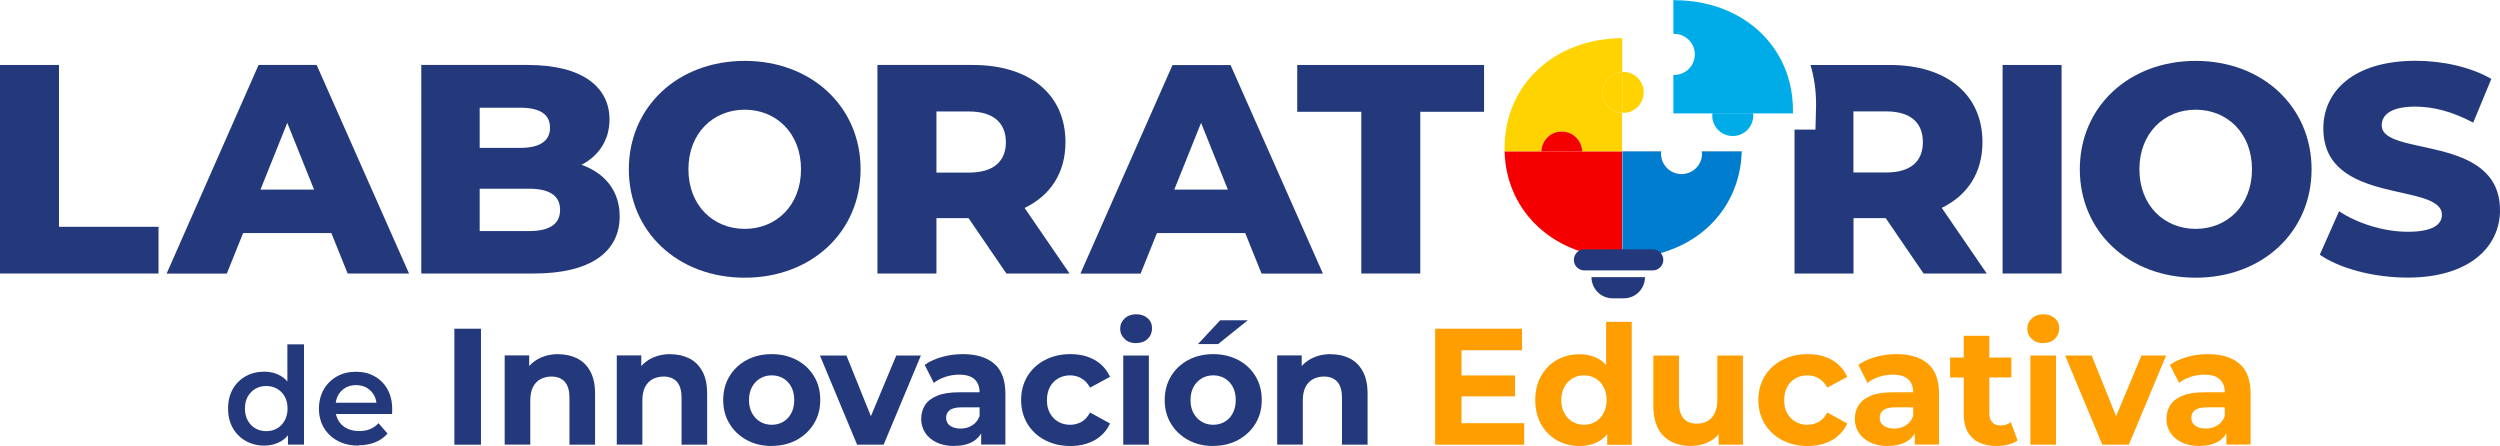 <?xml version="1.0" encoding="UTF-8"?><svg id="Capa_2" xmlns="http://www.w3.org/2000/svg" viewBox="0 0 250.9 44.76"><defs><style>.cls-1{fill:#23397c;}.cls-2{fill:#ffd300;}.cls-3{fill:#ff9e00;}.cls-4{fill:#00ace7;}.cls-5{fill:#007dce;}.cls-6{fill:none;}.cls-7{fill:#f50000;}.cls-8{fill:#00498d;}</style></defs><g id="Capa_1-2"><path class="cls-1" d="m26.52,44.72c-.69,0-1.31-.16-1.86-.47-.55-.31-.98-.74-1.3-1.3-.31-.55-.47-1.2-.47-1.95s.16-1.4.47-1.95.75-.98,1.3-1.29c.55-.31,1.17-.46,1.86-.46.6,0,1.14.13,1.61.4.48.27.85.67,1.13,1.21.28.54.42,1.24.42,2.09s-.13,1.53-.4,2.08c-.27.55-.64.96-1.12,1.23-.48.27-1.02.41-1.64.41Zm.2-1.45c.4,0,.76-.09,1.08-.27.32-.18.57-.44.77-.79.19-.34.29-.75.29-1.21s-.1-.87-.29-1.21c-.19-.34-.45-.6-.77-.78-.32-.18-.68-.27-1.08-.27s-.76.09-1.08.27c-.32.18-.57.44-.77.78-.19.34-.29.74-.29,1.21s.1.86.29,1.21c.19.34.45.61.77.79.32.18.68.27,1.08.27Zm2.18,1.36v-1.71l.07-1.93-.13-1.93v-4.5h1.67v10.06h-1.6Z"/><path class="cls-1" d="m35.98,44.72c-.8,0-1.5-.16-2.09-.48-.6-.32-1.06-.76-1.39-1.32-.33-.56-.49-1.2-.49-1.91s.16-1.36.48-1.92c.32-.56.76-.99,1.32-1.31.56-.32,1.2-.47,1.92-.47s1.32.15,1.87.46c.55.31.98.74,1.29,1.3.31.56.47,1.22.47,1.98,0,.07,0,.15,0,.24,0,.09-.01.18-.02.26h-5.98v-1.13h5.1l-.66.35c0-.42-.08-.78-.26-1.1s-.42-.56-.73-.75c-.31-.18-.67-.27-1.07-.27s-.77.09-1.08.27c-.31.18-.55.43-.73.75-.17.32-.26.7-.26,1.13v.27c0,.43.1.82.3,1.15s.48.59.83.77c.36.18.77.27,1.24.27.4,0,.77-.06,1.09-.19.32-.13.61-.33.86-.6l.9,1.04c-.32.38-.73.67-1.22.87-.49.2-1.05.31-1.67.31Z"/><path class="cls-1" d="m45.6,44.63v-11.64h2.67v11.64h-2.67Z"/><path class="cls-1" d="m56.04,35.55c.7,0,1.33.14,1.89.42.56.28.99.71,1.31,1.3.32.58.48,1.33.48,2.24v5.12h-2.57v-4.72c0-.72-.16-1.25-.47-1.6-.31-.34-.76-.52-1.33-.52-.41,0-.77.09-1.1.26-.32.17-.58.44-.76.79-.18.35-.27.81-.27,1.36v4.42h-2.57v-8.95h2.46v2.48l-.46-.75c.32-.6.78-1.06,1.37-1.38.59-.32,1.27-.48,2.03-.48Z"/><path class="cls-1" d="m67.29,35.55c.7,0,1.33.14,1.89.42.56.28.99.71,1.31,1.3.32.58.48,1.33.48,2.24v5.12h-2.57v-4.72c0-.72-.16-1.25-.47-1.6-.31-.34-.76-.52-1.33-.52-.41,0-.77.09-1.1.26-.32.17-.58.44-.76.79-.18.35-.27.81-.27,1.36v4.42h-2.57v-8.95h2.46v2.48l-.46-.75c.32-.6.78-1.06,1.37-1.38.59-.32,1.27-.48,2.03-.48Z"/><path class="cls-1" d="m77.45,44.76c-.95,0-1.78-.2-2.51-.6-.73-.4-1.31-.94-1.73-1.64-.42-.69-.63-1.48-.63-2.37s.21-1.69.63-2.39c.42-.69,1-1.24,1.73-1.63.73-.39,1.57-.59,2.51-.59s1.77.2,2.51.59c.74.39,1.31.93,1.73,1.62.42.69.63,1.49.63,2.39s-.21,1.68-.63,2.37c-.42.69-1,1.24-1.73,1.64-.74.4-1.57.6-2.51.6Zm0-2.13c.43,0,.81-.1,1.15-.3.34-.2.61-.48.81-.86.2-.37.3-.81.3-1.32s-.1-.96-.3-1.33c-.2-.37-.47-.65-.81-.85-.34-.2-.73-.3-1.15-.3s-.81.1-1.15.3c-.34.2-.61.48-.82.85-.2.37-.31.81-.31,1.33s.1.95.31,1.32c.2.37.48.66.82.86.34.2.73.3,1.15.3Z"/><path class="cls-1" d="m86.02,44.63l-3.73-8.95h2.66l3.1,7.7h-1.32l3.22-7.7h2.47l-3.74,8.95h-2.65Z"/><path class="cls-1" d="m95.77,44.76c-.69,0-1.29-.12-1.78-.36s-.87-.56-1.14-.97c-.26-.41-.4-.87-.4-1.38s.13-1,.39-1.4c.26-.4.67-.71,1.23-.94.56-.23,1.29-.34,2.19-.34h2.36v1.51h-2.08c-.6,0-1.02.1-1.25.3-.23.2-.34.45-.34.75,0,.33.13.6.39.79.26.19.61.29,1.06.29s.81-.1,1.15-.31c.34-.2.59-.51.74-.91l.4,1.2c-.19.58-.53,1.01-1.02,1.31-.49.3-1.13.45-1.91.45Zm2.7-.13v-1.75l-.16-.38v-3.13c0-.55-.17-.99-.5-1.3s-.85-.47-1.54-.47c-.47,0-.94.07-1.39.22-.46.15-.84.35-1.16.61l-.92-1.81c.48-.34,1.07-.61,1.75-.8s1.37-.28,2.08-.28c1.35,0,2.4.32,3.15.96.75.64,1.12,1.65,1.12,3.01v5.1h-2.41Z"/><path class="cls-1" d="m107.43,44.76c-.96,0-1.81-.2-2.56-.59-.75-.39-1.33-.94-1.76-1.64-.42-.7-.63-1.49-.63-2.38s.21-1.69.63-2.39c.42-.69,1.01-1.24,1.76-1.63.75-.39,1.6-.59,2.56-.59s1.75.2,2.44.59c.69.39,1.2.96,1.53,1.69l-2,1.08c-.23-.42-.52-.73-.87-.93-.35-.2-.72-.3-1.13-.3-.44,0-.84.1-1.19.3-.35.2-.63.48-.83.85-.2.37-.31.81-.31,1.33s.1.96.31,1.33.48.65.83.85c.35.2.75.3,1.19.3.41,0,.78-.1,1.13-.29.35-.19.63-.51.87-.94l2,1.1c-.33.72-.84,1.28-1.53,1.67-.69.39-1.51.59-2.44.59Z"/><path class="cls-1" d="m114.02,34.44c-.47,0-.86-.14-1.15-.42-.3-.28-.45-.62-.45-1.03s.15-.75.45-1.03c.3-.28.68-.42,1.15-.42s.86.13,1.15.39c.3.26.45.6.45,1.01,0,.43-.15.79-.44,1.07-.29.28-.68.42-1.16.42Zm-1.29,10.19v-8.95h2.57v8.95h-2.57Z"/><path class="cls-1" d="m121.76,44.76c-.95,0-1.78-.2-2.51-.6-.73-.4-1.31-.94-1.73-1.64-.42-.69-.63-1.48-.63-2.37s.21-1.69.63-2.39c.42-.69,1-1.24,1.73-1.63.73-.39,1.57-.59,2.51-.59s1.77.2,2.51.59c.74.39,1.31.93,1.73,1.62.42.69.63,1.49.63,2.39s-.21,1.68-.63,2.37c-.42.69-1,1.24-1.73,1.64-.74.4-1.57.6-2.51.6Zm0-2.13c.43,0,.81-.1,1.15-.3.34-.2.61-.48.81-.86.2-.37.3-.81.3-1.32s-.1-.96-.3-1.33c-.2-.37-.47-.65-.81-.85-.34-.2-.73-.3-1.15-.3s-.81.1-1.15.3c-.34.2-.61.48-.82.85-.2.37-.31.81-.31,1.33s.1.95.31,1.32c.2.37.48.66.82.86.34.2.73.3,1.15.3Zm-1.53-8.1l2.23-2.39h2.77l-2.98,2.39h-2.01Z"/><path class="cls-1" d="m133.57,35.55c.7,0,1.33.14,1.89.42.56.28.99.71,1.31,1.3.32.58.48,1.33.48,2.24v5.12h-2.57v-4.72c0-.72-.16-1.25-.47-1.6-.31-.34-.76-.52-1.33-.52-.41,0-.77.09-1.1.26-.32.17-.58.44-.76.79-.18.35-.27.81-.27,1.36v4.42h-2.57v-8.95h2.46v2.48l-.46-.75c.32-.6.78-1.06,1.37-1.38.59-.32,1.27-.48,2.03-.48Z"/><path class="cls-3" d="m146.69,42.47h6.28v2.16h-8.94v-11.64h8.72v2.16h-6.07v7.32Zm-.2-4.79h5.56v2.1h-5.56v-2.1Z"/><path class="cls-3" d="m158.52,44.76c-.84,0-1.59-.19-2.26-.57-.67-.38-1.2-.92-1.59-1.6-.39-.69-.59-1.5-.59-2.43s.2-1.76.59-2.44c.39-.69.92-1.22,1.59-1.6s1.42-.57,2.26-.57c.75,0,1.4.17,1.96.5.56.33,1,.84,1.3,1.51.31.68.46,1.54.46,2.59s-.15,1.9-.45,2.59-.72,1.19-1.28,1.52c-.56.33-1.22.5-2,.5Zm.45-2.13c.42,0,.8-.1,1.14-.3.34-.2.61-.48.82-.86.2-.37.31-.81.31-1.32s-.1-.96-.31-1.33c-.2-.37-.48-.65-.82-.85-.34-.2-.72-.3-1.14-.3s-.81.1-1.15.3c-.34.2-.61.48-.82.85-.2.37-.31.81-.31,1.33s.1.95.31,1.32c.2.37.48.66.82.86.34.2.73.3,1.15.3Zm2.33,2v-1.83l.05-2.66-.16-2.64v-5.2h2.57v12.34h-2.46Z"/><path class="cls-3" d="m169.72,44.76c-.74,0-1.39-.14-1.97-.43-.58-.29-1.03-.73-1.34-1.32s-.48-1.35-.48-2.27v-5.05h2.57v4.67c0,.74.16,1.29.47,1.64s.76.52,1.33.52c.4,0,.75-.09,1.06-.26.31-.17.55-.44.73-.8.18-.36.26-.81.26-1.36v-4.42h2.57v8.95h-2.44v-2.46l.45.71c-.3.62-.73,1.09-1.31,1.4-.58.32-1.21.47-1.89.47Z"/><path class="cls-3" d="m181.42,44.76c-.96,0-1.81-.2-2.56-.59-.75-.39-1.33-.94-1.76-1.64-.42-.7-.63-1.49-.63-2.38s.21-1.69.63-2.39c.42-.69,1.01-1.24,1.76-1.63.75-.39,1.6-.59,2.56-.59s1.75.2,2.44.59c.69.39,1.2.96,1.53,1.69l-2,1.08c-.23-.42-.52-.73-.87-.93-.35-.2-.72-.3-1.13-.3-.44,0-.84.1-1.19.3-.35.2-.63.48-.83.85-.2.37-.31.81-.31,1.33s.1.96.31,1.33.48.65.83.85c.35.2.75.3,1.19.3.41,0,.78-.1,1.13-.29.35-.19.63-.51.87-.94l2,1.1c-.33.72-.84,1.28-1.53,1.67-.69.39-1.51.59-2.44.59Z"/><path class="cls-3" d="m189.47,44.76c-.69,0-1.29-.12-1.78-.36s-.87-.56-1.14-.97c-.26-.41-.4-.87-.4-1.38s.13-1,.39-1.4c.26-.4.67-.71,1.23-.94.56-.23,1.29-.34,2.19-.34h2.36v1.51h-2.08c-.6,0-1.02.1-1.25.3-.23.2-.34.45-.34.75,0,.33.13.6.39.79.26.19.61.29,1.06.29s.81-.1,1.15-.31c.34-.2.59-.51.74-.91l.4,1.2c-.19.58-.53,1.01-1.02,1.31-.49.3-1.13.45-1.91.45Zm2.7-.13v-1.75l-.16-.38v-3.13c0-.55-.17-.99-.5-1.3s-.85-.47-1.54-.47c-.47,0-.94.07-1.39.22-.46.15-.84.35-1.16.61l-.92-1.81c.48-.34,1.07-.61,1.75-.8s1.37-.28,2.08-.28c1.35,0,2.4.32,3.15.96.75.64,1.12,1.65,1.12,3.01v5.1h-2.41Z"/><path class="cls-3" d="m195.71,37.88v-2h6.15v2h-6.15Zm4.68,6.88c-1.04,0-1.86-.27-2.44-.81-.58-.54-.87-1.34-.87-2.4v-7.85h2.57v7.82c0,.38.1.67.3.87.2.21.47.31.81.31.41,0,.75-.11,1.04-.33l.69,1.83c-.26.19-.58.33-.95.42-.37.09-.75.14-1.15.14Z"/><path class="cls-3" d="m205.06,34.44c-.47,0-.86-.14-1.15-.42-.3-.28-.45-.62-.45-1.03s.15-.75.45-1.03c.3-.28.68-.42,1.15-.42s.86.13,1.15.39c.3.26.45.6.45,1.01,0,.43-.15.79-.44,1.07-.29.28-.68.42-1.16.42Zm-1.29,10.19v-8.95h2.57v8.95h-2.57Z"/><path class="cls-3" d="m210.99,44.63l-3.73-8.95h2.66l3.1,7.7h-1.32l3.22-7.7h2.47l-3.74,8.95h-2.65Z"/><path class="cls-3" d="m220.74,44.76c-.69,0-1.29-.12-1.78-.36s-.87-.56-1.14-.97c-.26-.41-.4-.87-.4-1.38s.13-1,.39-1.4c.26-.4.67-.71,1.23-.94.56-.23,1.29-.34,2.19-.34h2.36v1.51h-2.08c-.6,0-1.02.1-1.25.3-.23.2-.34.45-.34.75,0,.33.13.6.39.79.26.19.61.29,1.06.29s.81-.1,1.15-.31c.34-.2.59-.51.74-.91l.4,1.2c-.19.58-.53,1.01-1.02,1.31-.49.3-1.13.45-1.91.45Zm2.7-.13v-1.75l-.16-.38v-3.13c0-.55-.17-.99-.5-1.3s-.85-.47-1.54-.47c-.47,0-.94.07-1.39.22-.46.15-.84.35-1.16.61l-.92-1.81c.48-.34,1.07-.61,1.75-.8s1.37-.28,2.08-.28c1.35,0,2.4.32,3.15.96.75.64,1.12,1.65,1.12,3.01v5.1h-2.41Z"/><rect class="cls-1" x="200.98" y="6.52" width="5.92" height="20.93"/><path class="cls-1" d="m208.73,16.99c0-6.28,4.93-10.88,11.63-10.88s11.63,4.6,11.63,10.88-4.93,10.88-11.63,10.88-11.63-4.6-11.63-10.88m17.28,0c0-3.62-2.48-5.98-5.65-5.98s-5.65,2.36-5.65,5.98,2.48,5.98,5.65,5.98,5.65-2.36,5.65-5.98"/><path class="cls-1" d="m232.81,25.57l1.94-4.37c1.85,1.23,4.49,2.06,6.91,2.06s3.41-.69,3.41-1.7c0-3.32-11.9-.9-11.9-8.67,0-3.74,3.05-6.79,9.27-6.79,2.72,0,5.53.63,7.59,1.82l-1.82,4.39c-2-1.08-3.98-1.61-5.8-1.61-2.48,0-3.38.84-3.38,1.88,0,3.2,11.87.81,11.87,8.52,0,3.65-3.05,6.76-9.27,6.76-3.44,0-6.85-.93-8.82-2.3"/><path class="cls-2" d="m162.8,7.22v-3.4s-.01,0-.02,0v3.4s.01,0,.02,0"/><path class="cls-2" d="m156.74,13.2c1.12,0,2.02.89,2.05,2.01h4v-3.88c-1.08-.06-1.95-.95-1.95-2.05s.86-1.99,1.95-2.05v-3.4c-6.82.05-11.79,4.68-11.79,11.04,0,.11,0,.23,0,.34h3.68c.03-1.11.93-2.01,2.05-2.01"/><path class="cls-7" d="m158.79,15.21h-7.79c.18,6.17,5.1,10.63,11.79,10.68v-10.68h-4Z"/><path class="cls-7" d="m154.68,15.21h4.11s0,0,0-.01h-4.1s0,0,0,.01"/><path class="cls-7" d="m156.74,13.2c-1.12,0-2.02.89-2.05,2.01h4.1c-.03-1.11-.93-2.01-2.05-2.01"/><path class="cls-5" d="m170.82,15.41c0,1.14-.92,2.06-2.06,2.06s-2.06-.92-2.06-2.06c0-.07.01-.14.02-.21h-3.9v10.7s.05,0,.08,0c6.75,0,11.73-4.48,11.9-10.7h-4.01c0,.07.02.14.02.21"/><path class="cls-8" d="m166.73,15.18h-3.9v.02h3.9s0-.01,0-.02"/><path class="cls-8" d="m170.8,15.2h4.01s0-.01,0-.02h-4.01s0,.01,0,.02"/><path class="cls-6" d="m189.29,11.19h-3.29v6.13h3.29c2.45,0,3.68-1.14,3.68-3.05s-1.23-3.08-3.68-3.08Z"/><path class="cls-1" d="m194.86,20.87c2.6-1.26,4.1-3.53,4.1-6.61,0-4.78-3.59-7.74-9.3-7.74h-7.96c.36,1.21.56,2.5.56,3.86,0,.1,0,.2,0,.3l-.06,2.33h-2.1v14.44h5.92v-5.56h3.23l3.8,5.56h6.34l-4.51-6.58Zm-5.56-3.56h-3.29v-6.13h3.29c2.45,0,3.68,1.14,3.68,3.08s-1.23,3.05-3.68,3.05Z"/><path class="cls-2" d="m162.79,11.32s.01,0,.02,0v-4.1s-.01,0-.02,0v4.09Z"/><path class="cls-2" d="m160.84,9.27c0,1.1.86,1.99,1.95,2.05v-4.09c-1.08.06-1.95.95-1.95,2.05"/><path class="cls-2" d="m162.9,11.33c1.14,0,2.06-.92,2.06-2.06s-.92-2.06-2.06-2.06c-.03,0-.06,0-.09,0v4.1s.06,0,.09,0"/><path class="cls-4" d="m168.04,0s-.07,0-.1,0v3.4s.06,0,.09,0c1.14,0,2.06.92,2.06,2.06s-.92,2.06-2.06,2.06c-.03,0-.06,0-.09,0v3.88h.02v-.02h11.98c0-.11,0-.22,0-.32,0-6.39-5.04-11.04-11.91-11.04Z"/><path class="cls-4" d="m175.93,11.38s0-.01,0-.02h-4.07s0,.01,0,.02h0c0,.07-.02.14-.02.21,0,1.14.92,2.06,2.06,2.06s2.06-.92,2.06-2.06c0-.07-.01-.14-.02-.21h0Z"/><polygon class="cls-1" points="0 6.52 5.92 6.52 5.92 22.76 15.91 22.76 15.91 27.45 0 27.45 0 6.52"/><path class="cls-1" d="m33.25,23.39h-8.85l-1.64,4.07h-6.04L25.95,6.52h5.83l9.27,20.93h-6.16l-1.64-4.07Zm-1.73-4.36l-2.69-6.7-2.69,6.7h5.38Z"/><path class="cls-1" d="m62.19,21.71c0,3.62-2.99,5.74-8.61,5.74h-11.3V6.52h10.7c5.5,0,8.19,2.24,8.19,5.47,0,2-1.02,3.62-2.81,4.55,2.36.84,3.83,2.63,3.83,5.17m-14.05-10.91v4.04h4.07c1.97,0,2.99-.69,2.99-2.03s-1.02-2-2.99-2h-4.07Zm8.07,10.26c0-1.43-1.08-2.12-3.11-2.12h-4.96v4.25h4.96c2.03,0,3.11-.69,3.11-2.12"/><path class="cls-1" d="m63.11,16.99c0-6.28,4.93-10.88,11.63-10.88s11.63,4.6,11.63,10.88-4.93,10.88-11.63,10.88-11.63-4.6-11.63-10.88m17.28,0c0-3.62-2.48-5.98-5.65-5.98s-5.65,2.36-5.65,5.98,2.48,5.98,5.65,5.98,5.65-2.36,5.65-5.98"/><path class="cls-1" d="m97.21,21.89h-3.23v5.56h-5.92V6.52h9.57c5.71,0,9.3,2.96,9.3,7.74,0,3.08-1.49,5.35-4.1,6.61l4.51,6.58h-6.34l-3.8-5.56Zm.06-10.7h-3.29v6.13h3.29c2.45,0,3.68-1.14,3.68-3.05s-1.23-3.08-3.68-3.08"/><path class="cls-1" d="m124.96,23.39h-8.85l-1.64,4.07h-6.04l9.24-20.93h5.83l9.27,20.93h-6.16l-1.64-4.07Zm-1.73-4.36l-2.69-6.7-2.69,6.7h5.38Z"/><polygon class="cls-1" points="136.62 11.22 130.19 11.22 130.19 6.52 148.94 6.52 148.94 11.22 142.54 11.22 142.54 27.45 136.62 27.45 136.62 11.22"/><path class="cls-1" d="m165.87,27.14h-6.86c-.59,0-1.06-.48-1.06-1.06s.48-1.06,1.06-1.06h6.86c.59,0,1.06.48,1.06,1.06s-.48,1.06-1.06,1.06"/><path class="cls-1" d="m162.97,29.94h-1.12c-1.18,0-2.13-.95-2.13-2.13h5.37c0,1.18-.95,2.13-2.13,2.13"/></g></svg>